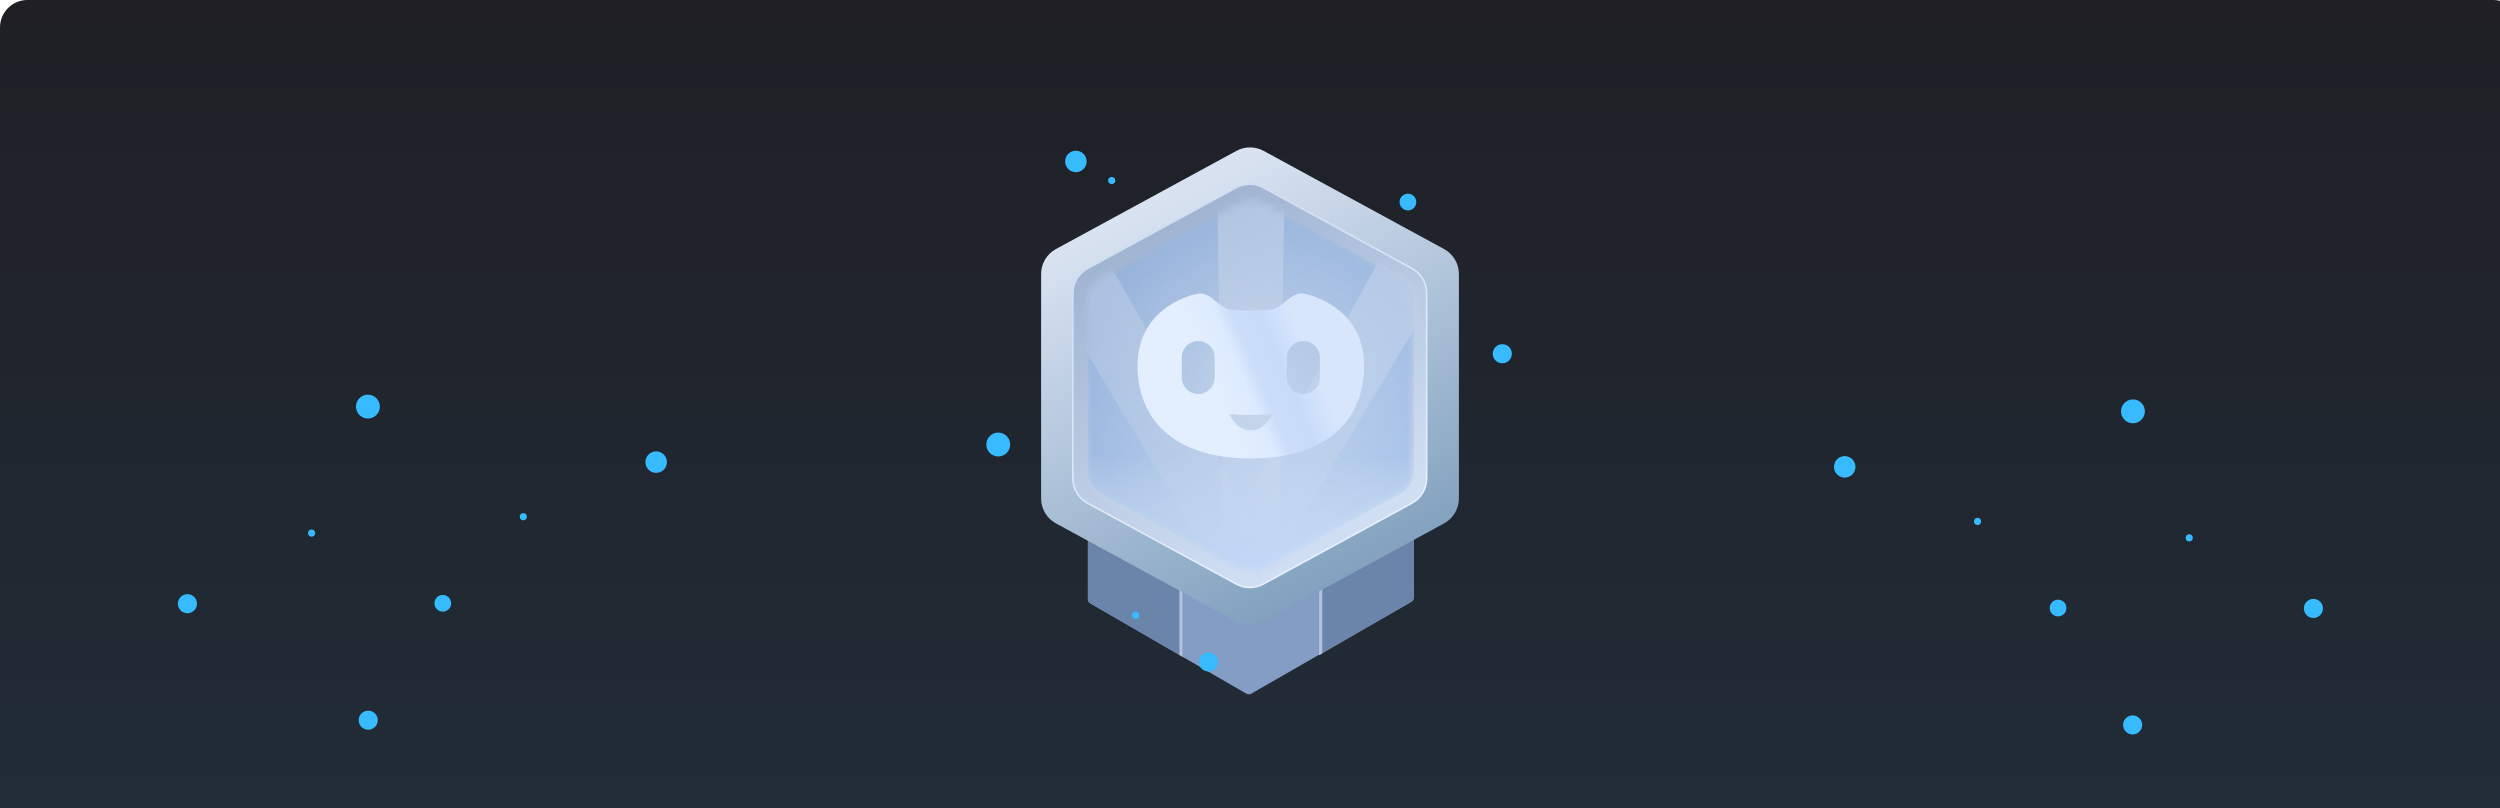 <svg width="365" height="118" viewBox="0 0 365 118" fill="none" xmlns="http://www.w3.org/2000/svg">
<g clip-path="url(#clip0_810_3692)">
<path d="M0 4C0 1.791 1.791 0 4 0H364C366.209 0 368 1.791 368 4V118H0V4Z" fill="url(#paint0_linear_810_3692)"/>
<g filter="url(#filter0_dd_810_3692)">
<path d="M158.832 86.49V59.47H206.412V86.254C206.412 86.506 206.277 86.739 206.059 86.864L182.671 100.286C182.453 100.411 182.186 100.41 181.969 100.285L159.183 87.099C158.966 86.973 158.832 86.741 158.832 86.49Z" fill="#849DC4"/>
<path fill-rule="evenodd" clip-rule="evenodd" d="M172.661 59.47V94.898L159.183 87.099C158.966 86.973 158.832 86.741 158.832 86.49V59.47H172.661Z" fill="#6B84AA"/>
<path fill-rule="evenodd" clip-rule="evenodd" d="M172.192 94.627V59.47H172.661V94.898L172.192 94.627Z" fill="#B0C2DD"/>
<path fill-rule="evenodd" clip-rule="evenodd" d="M192.583 59.236V94.664L206.061 86.865C206.278 86.739 206.412 86.507 206.412 86.256V59.236H192.583Z" fill="#6B84AA"/>
<path fill-rule="evenodd" clip-rule="evenodd" d="M193.052 94.393V59.236H192.583V94.664L193.052 94.393Z" fill="#B0C2DD"/>
<g filter="url(#filter1_d_810_3692)">
<path d="M180.518 19.078L154.166 33.413C152.831 34.14 152 35.538 152 37.057L152 69.826C152 71.346 152.831 72.744 154.166 73.47L180.518 87.805C181.754 88.477 183.246 88.477 184.482 87.805L210.834 73.47C212.169 72.744 213 71.346 213 69.826L213 37.057C213 35.538 212.169 34.14 210.834 33.413L184.482 19.078C183.246 18.406 181.754 18.406 180.518 19.078Z" fill="url(#paint1_linear_810_3692)"/>
<path d="M180.489 24.442L158.794 36.244C157.464 36.967 156.636 38.36 156.636 39.874L156.636 66.886C156.636 68.4 157.464 69.792 158.794 70.516L180.489 82.318C181.72 82.987 183.207 82.987 184.438 82.318L206.133 70.516C207.463 69.792 208.291 68.4 208.291 66.886L208.291 39.874C208.291 38.36 207.463 36.967 206.133 36.244L184.438 24.442C183.207 23.772 181.72 23.772 180.489 24.442Z" fill="url(#paint2_linear_810_3692)"/>
<g filter="url(#filter2_f_810_3692)">
<path d="M180.489 24.442L158.794 36.244C157.464 36.967 156.636 38.36 156.636 39.874L156.636 66.886C156.636 68.4 157.464 69.792 158.794 70.516L180.489 82.318C181.72 82.987 183.207 82.987 184.438 82.318L206.133 70.516C207.463 69.792 208.291 68.4 208.291 66.886L208.291 39.874C208.291 38.36 207.463 36.967 206.133 36.244L184.438 24.442C183.207 23.772 181.72 23.772 180.489 24.442Z" stroke="url(#paint3_linear_810_3692)" stroke-width="0.244"/>
</g>
<g opacity="0.5">
<mask id="mask0_810_3692" style="mask-type:alpha" maskUnits="userSpaceOnUse" x="158" y="26" width="49" height="55">
<path d="M180.745 26.828L160.886 37.621C159.62 38.309 158.832 39.635 158.832 41.075L158.832 65.78C158.832 67.22 159.62 68.546 160.886 69.233L180.745 80.027C181.915 80.663 183.329 80.663 184.499 80.027L204.358 69.233C205.624 68.546 206.412 67.22 206.412 65.78L206.412 41.075C206.412 39.635 205.624 38.309 204.358 37.621L184.499 26.828C183.329 26.192 181.915 26.192 180.745 26.828Z" fill="#A6D3DE"/>
</mask>
<g mask="url(#mask0_810_3692)">
<path d="M180.745 26.828L160.886 37.621C159.62 38.309 158.832 39.635 158.832 41.075L158.832 65.78C158.832 67.22 159.62 68.546 160.886 69.233L180.745 80.027C181.915 80.663 183.329 80.663 184.499 80.027L204.358 69.233C205.624 68.546 206.412 67.22 206.412 65.78L206.412 41.075C206.412 39.635 205.624 38.309 204.358 37.621L184.499 26.828C183.329 26.192 181.915 26.192 180.745 26.828Z" fill="url(#paint4_radial_810_3692)"/>
<path opacity="0.5" d="M178.645 82.138L177.7 24.714H187.544L186.599 82.138H178.645Z" fill="url(#paint5_linear_810_3692)"/>
<path opacity="0.5" d="M178.518 81.629L148.988 32.37L157.513 27.448L185.407 77.652L178.518 81.629Z" fill="url(#paint6_linear_810_3692)"/>
<path opacity="0.5" d="M177.698 77.652L205.592 27.448L214.117 32.37L184.586 81.629L177.698 77.652Z" fill="url(#paint7_linear_810_3692)"/>
<rect x="158.832" y="50.145" width="47.58" height="30.9" fill="url(#paint8_linear_810_3692)"/>
<g filter="url(#filter3_i_810_3692)">
<path d="M180.745 26.828L160.886 37.621C159.62 38.309 158.832 39.635 158.832 41.075L158.832 65.78C158.832 67.22 159.62 68.546 160.886 69.233L180.745 80.027C181.915 80.663 183.329 80.663 184.499 80.027L204.358 69.233C205.624 68.546 206.412 67.22 206.412 65.78L206.412 41.075C206.412 39.635 205.624 38.309 204.358 37.621L184.499 26.828C183.329 26.192 181.915 26.192 180.745 26.828Z" fill="#38BAFF" fill-opacity="0.03"/>
</g>
</g>
</g>
</g>
</g>
<g filter="url(#filter4_d_810_3692)">
<path fill-rule="evenodd" clip-rule="evenodd" d="M182.537 44.484C185.312 44.484 185.992 44.451 187.106 43.566C187.257 43.447 187.402 43.327 187.545 43.209L187.545 43.209C188.323 42.566 189.01 42 189.933 42C190.089 42 190.251 42.016 190.422 42.051C191.791 42.329 199.074 44.383 199.074 52.533C199.074 60.279 193.863 66.086 182.537 66.086C171.211 66.086 166 60.279 166 52.533C166 44.383 173.282 42.329 174.651 42.051C175.834 41.811 176.618 42.458 177.528 43.209L177.528 43.209L177.529 43.209C177.671 43.327 177.817 43.447 177.968 43.566C179.081 44.451 179.761 44.484 182.537 44.484ZM187.809 51.342C187.809 50.016 188.885 48.94 190.212 48.94C191.538 48.94 192.614 50.016 192.614 51.342V54.272C192.614 55.599 191.538 56.674 190.212 56.674C188.885 56.674 187.809 55.599 187.809 54.272V51.342ZM174.862 48.94C173.535 48.94 172.46 50.016 172.46 51.342V54.272C172.46 55.599 173.535 56.674 174.862 56.674C176.188 56.674 177.264 55.599 177.264 54.272V51.342C177.264 50.016 176.188 48.94 174.862 48.94ZM179.42 59.605C180.417 59.694 181.461 59.741 182.537 59.741C183.612 59.741 184.656 59.694 185.653 59.605C185.065 61.018 183.891 61.982 182.537 61.982C181.182 61.982 180.008 61.018 179.42 59.605Z" fill="url(#paint9_linear_810_3692)"/>
</g>
<g filter="url(#filter5_f_810_3692)">
<circle cx="157.079" cy="23.57" r="1.57" fill="#38BAFF"/>
</g>
<g filter="url(#filter6_f_810_3692)">
<circle cx="162.311" cy="26.36" r="0.523" fill="#38BAFF"/>
</g>
<g filter="url(#filter7_f_810_3692)">
<circle cx="165.799" cy="89.838" r="0.523" fill="#38BAFF"/>
</g>
<g filter="url(#filter8_f_810_3692)">
<circle cx="145.744" cy="64.9" r="1.744" fill="#38BAFF"/>
</g>
<g filter="url(#filter9_f_810_3692)">
<circle cx="205.56" cy="29.499" r="1.221" fill="#38BAFF"/>
</g>
<g filter="url(#filter10_f_810_3692)">
<circle cx="219.337" cy="51.647" r="1.395" fill="#38BAFF"/>
</g>
<g filter="url(#filter11_f_810_3692)">
<circle cx="176.437" cy="96.64" r="1.395" fill="#38BAFF"/>
</g>
<g filter="url(#filter12_f_810_3692)">
<circle cx="95.799" cy="67.469" r="1.57" transform="rotate(85.565 95.799 67.469)" fill="#38BAFF"/>
</g>
<g filter="url(#filter13_f_810_3692)">
<circle cx="76.403" cy="75.436" r="0.523" transform="rotate(85.565 76.403 75.436)" fill="#38BAFF"/>
</g>
<g filter="url(#filter14_f_810_3692)">
<circle cx="45.496" cy="77.833" r="0.523" transform="rotate(85.565 45.496 77.833)" fill="#38BAFF"/>
</g>
<g filter="url(#filter15_f_810_3692)">
<circle cx="53.715" cy="59.363" r="1.744" transform="rotate(85.565 53.715 59.363)" fill="#38BAFF"/>
</g>
<g filter="url(#filter16_f_810_3692)">
<circle cx="64.648" cy="88.081" r="1.221" transform="rotate(85.565 64.648 88.081)" fill="#38BAFF"/>
</g>
<g filter="url(#filter17_f_810_3692)">
<circle cx="53.761" cy="105.148" r="1.395" transform="rotate(85.565 53.761 105.148)" fill="#38BAFF"/>
</g>
<g filter="url(#filter18_f_810_3692)">
<circle cx="27.366" cy="88.138" r="1.395" transform="rotate(85.565 27.366 88.138)" fill="#38BAFF"/>
</g>
<g filter="url(#filter19_f_810_3692)">
<circle cx="1.57" cy="1.57" r="1.57" transform="matrix(-0.077 0.997 0.997 0.077 267.883 66.475)" fill="#38BAFF"/>
</g>
<g filter="url(#filter20_f_810_3692)">
<circle cx="0.523" cy="0.523" r="0.523" transform="matrix(-0.077 0.997 0.997 0.077 288.241 75.567)" fill="#38BAFF"/>
</g>
<g filter="url(#filter21_f_810_3692)">
<circle cx="0.523" cy="0.523" r="0.523" transform="matrix(-0.077 0.997 0.997 0.077 319.148 77.964)" fill="#38BAFF"/>
</g>
<g filter="url(#filter22_f_810_3692)">
<circle cx="1.744" cy="1.744" r="1.744" transform="matrix(-0.077 0.997 0.997 0.077 309.806 58.182)" fill="#38BAFF"/>
</g>
<g filter="url(#filter23_f_810_3692)">
<circle cx="1.221" cy="1.221" r="1.221" transform="matrix(-0.077 0.997 0.997 0.077 299.354 87.462)" fill="#38BAFF"/>
</g>
<g filter="url(#filter24_f_810_3692)">
<circle cx="1.395" cy="1.395" r="1.395" transform="matrix(-0.077 0.997 0.997 0.077 310.081 104.342)" fill="#38BAFF"/>
</g>
<g filter="url(#filter25_f_810_3692)">
<circle cx="1.395" cy="1.395" r="1.395" transform="matrix(-0.077 0.997 0.997 0.077 336.475 87.332)" fill="#38BAFF"/>
</g>
</g>
<defs>
<filter id="filter0_dd_810_3692" x="137.068" y="4.638" width="90.864" height="111.669" filterUnits="userSpaceOnUse" color-interpolation-filters="sRGB">
<feFlood flood-opacity="0" result="BackgroundImageFix"/>
<feColorMatrix in="SourceAlpha" type="matrix" values="0 0 0 0 0 0 0 0 0 0 0 0 0 0 0 0 0 0 127 0" result="hardAlpha"/>
<feOffset/>
<feGaussianBlur stdDeviation="2.489"/>
<feColorMatrix type="matrix" values="0 0 0 0 0.559 0 0 0 0 0.596 0 0 0 0 0.938 0 0 0 0.04 0"/>
<feBlend mode="normal" in2="BackgroundImageFix" result="effect1_dropShadow_810_3692"/>
<feColorMatrix in="SourceAlpha" type="matrix" values="0 0 0 0 0 0 0 0 0 0 0 0 0 0 0 0 0 0 127 0" result="hardAlpha"/>
<feOffset dy="0.995"/>
<feGaussianBlur stdDeviation="7.466"/>
<feColorMatrix type="matrix" values="0 0 0 0 0.671 0 0 0 0 0.802 0 0 0 0 1 0 0 0 0.33 0"/>
<feBlend mode="normal" in2="effect1_dropShadow_810_3692" result="effect2_dropShadow_810_3692"/>
<feBlend mode="normal" in="SourceGraphic" in2="effect2_dropShadow_810_3692" result="shape"/>
</filter>
<filter id="filter1_d_810_3692" x="150.536" y="18.574" width="63.928" height="73.151" filterUnits="userSpaceOnUse" color-interpolation-filters="sRGB">
<feFlood flood-opacity="0" result="BackgroundImageFix"/>
<feColorMatrix in="SourceAlpha" type="matrix" values="0 0 0 0 0 0 0 0 0 0 0 0 0 0 0 0 0 0 127 0" result="hardAlpha"/>
<feOffset dy="1.952"/>
<feGaussianBlur stdDeviation="0.732"/>
<feColorMatrix type="matrix" values="0 0 0 0 0.209 0 0 0 0 0.39 0 0 0 0 0.492 0 0 0 0.54 0"/>
<feBlend mode="normal" in2="BackgroundImageFix" result="effect1_dropShadow_810_3692"/>
<feBlend mode="normal" in="SourceGraphic" in2="effect1_dropShadow_810_3692" result="shape"/>
</filter>
<filter id="filter2_f_810_3692" x="156.441" y="23.744" width="52.045" height="59.271" filterUnits="userSpaceOnUse" color-interpolation-filters="sRGB">
<feFlood flood-opacity="0" result="BackgroundImageFix"/>
<feBlend mode="normal" in="SourceGraphic" in2="BackgroundImageFix" result="shape"/>
<feGaussianBlur stdDeviation="0.037" result="effect1_foregroundBlur_810_3692"/>
</filter>
<filter id="filter3_i_810_3692" x="158.832" y="26.351" width="47.58" height="54.153" filterUnits="userSpaceOnUse" color-interpolation-filters="sRGB">
<feFlood flood-opacity="0" result="BackgroundImageFix"/>
<feBlend mode="normal" in="SourceGraphic" in2="BackgroundImageFix" result="shape"/>
<feColorMatrix in="SourceAlpha" type="matrix" values="0 0 0 0 0 0 0 0 0 0 0 0 0 0 0 0 0 0 127 0" result="hardAlpha"/>
<feOffset/>
<feGaussianBlur stdDeviation="1.641"/>
<feComposite in2="hardAlpha" operator="arithmetic" k2="-1" k3="1"/>
<feColorMatrix type="matrix" values="0 0 0 0 0.378 0 0 0 0 0.587 0 0 0 0 0.704 0 0 0 1 0"/>
<feBlend mode="normal" in2="shape" result="effect1_innerShadow_810_3692"/>
</filter>
<filter id="filter4_d_810_3692" x="164.385" y="41.151" width="36.472" height="27.484" filterUnits="userSpaceOnUse" color-interpolation-filters="sRGB">
<feFlood flood-opacity="0" result="BackgroundImageFix"/>
<feColorMatrix in="SourceAlpha" type="matrix" values="0 0 0 0 0 0 0 0 0 0 0 0 0 0 0 0 0 0 127 0" result="hardAlpha"/>
<feOffset dx="0.085" dy="0.85"/>
<feGaussianBlur stdDeviation="0.85"/>
<feColorMatrix type="matrix" values="0 0 0 0 0.565 0 0 0 0 0.642 0 0 0 0 0.842 0 0 0 0.65 0"/>
<feBlend mode="normal" in2="BackgroundImageFix" result="effect1_dropShadow_810_3692"/>
<feBlend mode="normal" in="SourceGraphic" in2="effect1_dropShadow_810_3692" result="shape"/>
</filter>
<filter id="filter5_f_810_3692" x="151.325" y="17.815" width="11.51" height="11.51" filterUnits="userSpaceOnUse" color-interpolation-filters="sRGB">
<feFlood flood-opacity="0" result="BackgroundImageFix"/>
<feBlend mode="normal" in="SourceGraphic" in2="BackgroundImageFix" result="shape"/>
<feGaussianBlur stdDeviation="2.093" result="effect1_foregroundBlur_810_3692"/>
</filter>
<filter id="filter6_f_810_3692" x="160.742" y="24.79" width="3.139" height="3.139" filterUnits="userSpaceOnUse" color-interpolation-filters="sRGB">
<feFlood flood-opacity="0" result="BackgroundImageFix"/>
<feBlend mode="normal" in="SourceGraphic" in2="BackgroundImageFix" result="shape"/>
<feGaussianBlur stdDeviation="0.523" result="effect1_foregroundBlur_810_3692"/>
</filter>
<filter id="filter7_f_810_3692" x="164.927" y="88.966" width="1.744" height="1.744" filterUnits="userSpaceOnUse" color-interpolation-filters="sRGB">
<feFlood flood-opacity="0" result="BackgroundImageFix"/>
<feBlend mode="normal" in="SourceGraphic" in2="BackgroundImageFix" result="shape"/>
<feGaussianBlur stdDeviation="0.174" result="effect1_foregroundBlur_810_3692"/>
</filter>
<filter id="filter8_f_810_3692" x="143.302" y="62.459" width="4.883" height="4.883" filterUnits="userSpaceOnUse" color-interpolation-filters="sRGB">
<feFlood flood-opacity="0" result="BackgroundImageFix"/>
<feBlend mode="normal" in="SourceGraphic" in2="BackgroundImageFix" result="shape"/>
<feGaussianBlur stdDeviation="0.349" result="effect1_foregroundBlur_810_3692"/>
</filter>
<filter id="filter9_f_810_3692" x="202.944" y="26.883" width="5.232" height="5.232" filterUnits="userSpaceOnUse" color-interpolation-filters="sRGB">
<feFlood flood-opacity="0" result="BackgroundImageFix"/>
<feBlend mode="normal" in="SourceGraphic" in2="BackgroundImageFix" result="shape"/>
<feGaussianBlur stdDeviation="0.698" result="effect1_foregroundBlur_810_3692"/>
</filter>
<filter id="filter10_f_810_3692" x="214.454" y="46.764" width="9.766" height="9.766" filterUnits="userSpaceOnUse" color-interpolation-filters="sRGB">
<feFlood flood-opacity="0" result="BackgroundImageFix"/>
<feBlend mode="normal" in="SourceGraphic" in2="BackgroundImageFix" result="shape"/>
<feGaussianBlur stdDeviation="1.744" result="effect1_foregroundBlur_810_3692"/>
</filter>
<filter id="filter11_f_810_3692" x="171.554" y="91.757" width="9.766" height="9.766" filterUnits="userSpaceOnUse" color-interpolation-filters="sRGB">
<feFlood flood-opacity="0" result="BackgroundImageFix"/>
<feBlend mode="normal" in="SourceGraphic" in2="BackgroundImageFix" result="shape"/>
<feGaussianBlur stdDeviation="1.744" result="effect1_foregroundBlur_810_3692"/>
</filter>
<filter id="filter12_f_810_3692" x="90.044" y="61.714" width="11.51" height="11.51" filterUnits="userSpaceOnUse" color-interpolation-filters="sRGB">
<feFlood flood-opacity="0" result="BackgroundImageFix"/>
<feBlend mode="normal" in="SourceGraphic" in2="BackgroundImageFix" result="shape"/>
<feGaussianBlur stdDeviation="2.093" result="effect1_foregroundBlur_810_3692"/>
</filter>
<filter id="filter13_f_810_3692" x="74.834" y="73.867" width="3.139" height="3.139" filterUnits="userSpaceOnUse" color-interpolation-filters="sRGB">
<feFlood flood-opacity="0" result="BackgroundImageFix"/>
<feBlend mode="normal" in="SourceGraphic" in2="BackgroundImageFix" result="shape"/>
<feGaussianBlur stdDeviation="0.523" result="effect1_foregroundBlur_810_3692"/>
</filter>
<filter id="filter14_f_810_3692" x="44.624" y="76.961" width="1.744" height="1.744" filterUnits="userSpaceOnUse" color-interpolation-filters="sRGB">
<feFlood flood-opacity="0" result="BackgroundImageFix"/>
<feBlend mode="normal" in="SourceGraphic" in2="BackgroundImageFix" result="shape"/>
<feGaussianBlur stdDeviation="0.174" result="effect1_foregroundBlur_810_3692"/>
</filter>
<filter id="filter15_f_810_3692" x="51.274" y="56.922" width="4.883" height="4.883" filterUnits="userSpaceOnUse" color-interpolation-filters="sRGB">
<feFlood flood-opacity="0" result="BackgroundImageFix"/>
<feBlend mode="normal" in="SourceGraphic" in2="BackgroundImageFix" result="shape"/>
<feGaussianBlur stdDeviation="0.349" result="effect1_foregroundBlur_810_3692"/>
</filter>
<filter id="filter16_f_810_3692" x="62.032" y="85.465" width="5.232" height="5.232" filterUnits="userSpaceOnUse" color-interpolation-filters="sRGB">
<feFlood flood-opacity="0" result="BackgroundImageFix"/>
<feBlend mode="normal" in="SourceGraphic" in2="BackgroundImageFix" result="shape"/>
<feGaussianBlur stdDeviation="0.698" result="effect1_foregroundBlur_810_3692"/>
</filter>
<filter id="filter17_f_810_3692" x="48.878" y="100.265" width="9.766" height="9.766" filterUnits="userSpaceOnUse" color-interpolation-filters="sRGB">
<feFlood flood-opacity="0" result="BackgroundImageFix"/>
<feBlend mode="normal" in="SourceGraphic" in2="BackgroundImageFix" result="shape"/>
<feGaussianBlur stdDeviation="1.744" result="effect1_foregroundBlur_810_3692"/>
</filter>
<filter id="filter18_f_810_3692" x="22.483" y="83.255" width="9.766" height="9.766" filterUnits="userSpaceOnUse" color-interpolation-filters="sRGB">
<feFlood flood-opacity="0" result="BackgroundImageFix"/>
<feBlend mode="normal" in="SourceGraphic" in2="BackgroundImageFix" result="shape"/>
<feGaussianBlur stdDeviation="1.744" result="effect1_foregroundBlur_810_3692"/>
</filter>
<filter id="filter19_f_810_3692" x="263.571" y="62.407" width="11.51" height="11.51" filterUnits="userSpaceOnUse" color-interpolation-filters="sRGB">
<feFlood flood-opacity="0" result="BackgroundImageFix"/>
<feBlend mode="normal" in="SourceGraphic" in2="BackgroundImageFix" result="shape"/>
<feGaussianBlur stdDeviation="2.093" result="effect1_foregroundBlur_810_3692"/>
</filter>
<filter id="filter20_f_810_3692" x="287.152" y="74.559" width="3.139" height="3.139" filterUnits="userSpaceOnUse" color-interpolation-filters="sRGB">
<feFlood flood-opacity="0" result="BackgroundImageFix"/>
<feBlend mode="normal" in="SourceGraphic" in2="BackgroundImageFix" result="shape"/>
<feGaussianBlur stdDeviation="0.523" result="effect1_foregroundBlur_810_3692"/>
</filter>
<filter id="filter21_f_810_3692" x="318.757" y="77.654" width="1.744" height="1.744" filterUnits="userSpaceOnUse" color-interpolation-filters="sRGB">
<feFlood flood-opacity="0" result="BackgroundImageFix"/>
<feBlend mode="normal" in="SourceGraphic" in2="BackgroundImageFix" result="shape"/>
<feGaussianBlur stdDeviation="0.174" result="effect1_foregroundBlur_810_3692"/>
</filter>
<filter id="filter22_f_810_3692" x="308.968" y="57.614" width="4.883" height="4.883" filterUnits="userSpaceOnUse" color-interpolation-filters="sRGB">
<feFlood flood-opacity="0" result="BackgroundImageFix"/>
<feBlend mode="normal" in="SourceGraphic" in2="BackgroundImageFix" result="shape"/>
<feGaussianBlur stdDeviation="0.349" result="effect1_foregroundBlur_810_3692"/>
</filter>
<filter id="filter23_f_810_3692" x="297.861" y="86.157" width="5.232" height="5.232" filterUnits="userSpaceOnUse" color-interpolation-filters="sRGB">
<feFlood flood-opacity="0" result="BackgroundImageFix"/>
<feBlend mode="normal" in="SourceGraphic" in2="BackgroundImageFix" result="shape"/>
<feGaussianBlur stdDeviation="0.698" result="effect1_foregroundBlur_810_3692"/>
</filter>
<filter id="filter24_f_810_3692" x="306.481" y="100.958" width="9.766" height="9.766" filterUnits="userSpaceOnUse" color-interpolation-filters="sRGB">
<feFlood flood-opacity="0" result="BackgroundImageFix"/>
<feBlend mode="normal" in="SourceGraphic" in2="BackgroundImageFix" result="shape"/>
<feGaussianBlur stdDeviation="1.744" result="effect1_foregroundBlur_810_3692"/>
</filter>
<filter id="filter25_f_810_3692" x="332.875" y="83.948" width="9.766" height="9.766" filterUnits="userSpaceOnUse" color-interpolation-filters="sRGB">
<feFlood flood-opacity="0" result="BackgroundImageFix"/>
<feBlend mode="normal" in="SourceGraphic" in2="BackgroundImageFix" result="shape"/>
<feGaussianBlur stdDeviation="1.744" result="effect1_foregroundBlur_810_3692"/>
</filter>
<linearGradient id="paint0_linear_810_3692" x1="184" y1="0" x2="184" y2="1395.24" gradientUnits="userSpaceOnUse">
<stop stop-color="#1F1F25"/>
<stop offset="1" stop-color="#38BAFF"/>
</linearGradient>
<linearGradient id="paint1_linear_810_3692" x1="169.69" y1="26.54" x2="197.14" y2="81.074" gradientUnits="userSpaceOnUse">
<stop stop-color="#D8E2F1"/>
<stop offset="1" stop-color="#82A2BF"/>
</linearGradient>
<linearGradient id="paint2_linear_810_3692" x1="169.446" y1="31.054" x2="193.114" y2="74.73" gradientUnits="userSpaceOnUse">
<stop stop-color="#A1B5D3"/>
<stop offset="1" stop-color="#D0DEF2"/>
</linearGradient>
<linearGradient id="paint3_linear_810_3692" x1="172.008" y1="29.468" x2="197.506" y2="75.34" gradientUnits="userSpaceOnUse">
<stop stop-color="#D0DEF2"/>
<stop offset="1" stop-color="#E6EFFC"/>
</linearGradient>
<radialGradient id="paint4_radial_810_3692" cx="0" cy="0" r="1" gradientUnits="userSpaceOnUse" gradientTransform="translate(182.622 53.428) rotate(90) scale(27.62 23.79)">
<stop stop-color="#D0DEF2"/>
<stop offset="1" stop-color="#8DAFE2"/>
</radialGradient>
<linearGradient id="paint5_linear_810_3692" x1="182.622" y1="24.714" x2="182.622" y2="82.138" gradientUnits="userSpaceOnUse">
<stop stop-color="white"/>
<stop offset="1" stop-color="#F2EDED" stop-opacity="0"/>
</linearGradient>
<linearGradient id="paint6_linear_810_3692" x1="153.251" y1="29.909" x2="181.963" y2="79.64" gradientUnits="userSpaceOnUse">
<stop stop-color="white"/>
<stop offset="1" stop-color="#F2EDED" stop-opacity="0"/>
</linearGradient>
<linearGradient id="paint7_linear_810_3692" x1="209.854" y1="29.909" x2="181.142" y2="79.64" gradientUnits="userSpaceOnUse">
<stop stop-color="white"/>
<stop offset="1" stop-color="#F2EDED" stop-opacity="0"/>
</linearGradient>
<linearGradient id="paint8_linear_810_3692" x1="182.622" y1="63.544" x2="182.478" y2="79.13" gradientUnits="userSpaceOnUse">
<stop stop-color="#EEF5FF" stop-opacity="0"/>
<stop offset="1" stop-color="#B5D1FB"/>
</linearGradient>
<linearGradient id="paint9_linear_810_3692" x1="179.917" y1="72.123" x2="201.006" y2="63.322" gradientUnits="userSpaceOnUse">
<stop offset="0.169" stop-color="#E3EEFF"/>
<stop offset="0.36" stop-color="#DDEBFF"/>
<stop offset="0.452" stop-color="#CBDDF8"/>
<stop offset="0.628" stop-color="#C8DCFA"/>
<stop offset="0.804" stop-color="#D8E6FC"/>
</linearGradient>
<clipPath id="clip0_810_3692">
<rect width="365" height="118" fill="white"/>
</clipPath>
</defs>
</svg>
